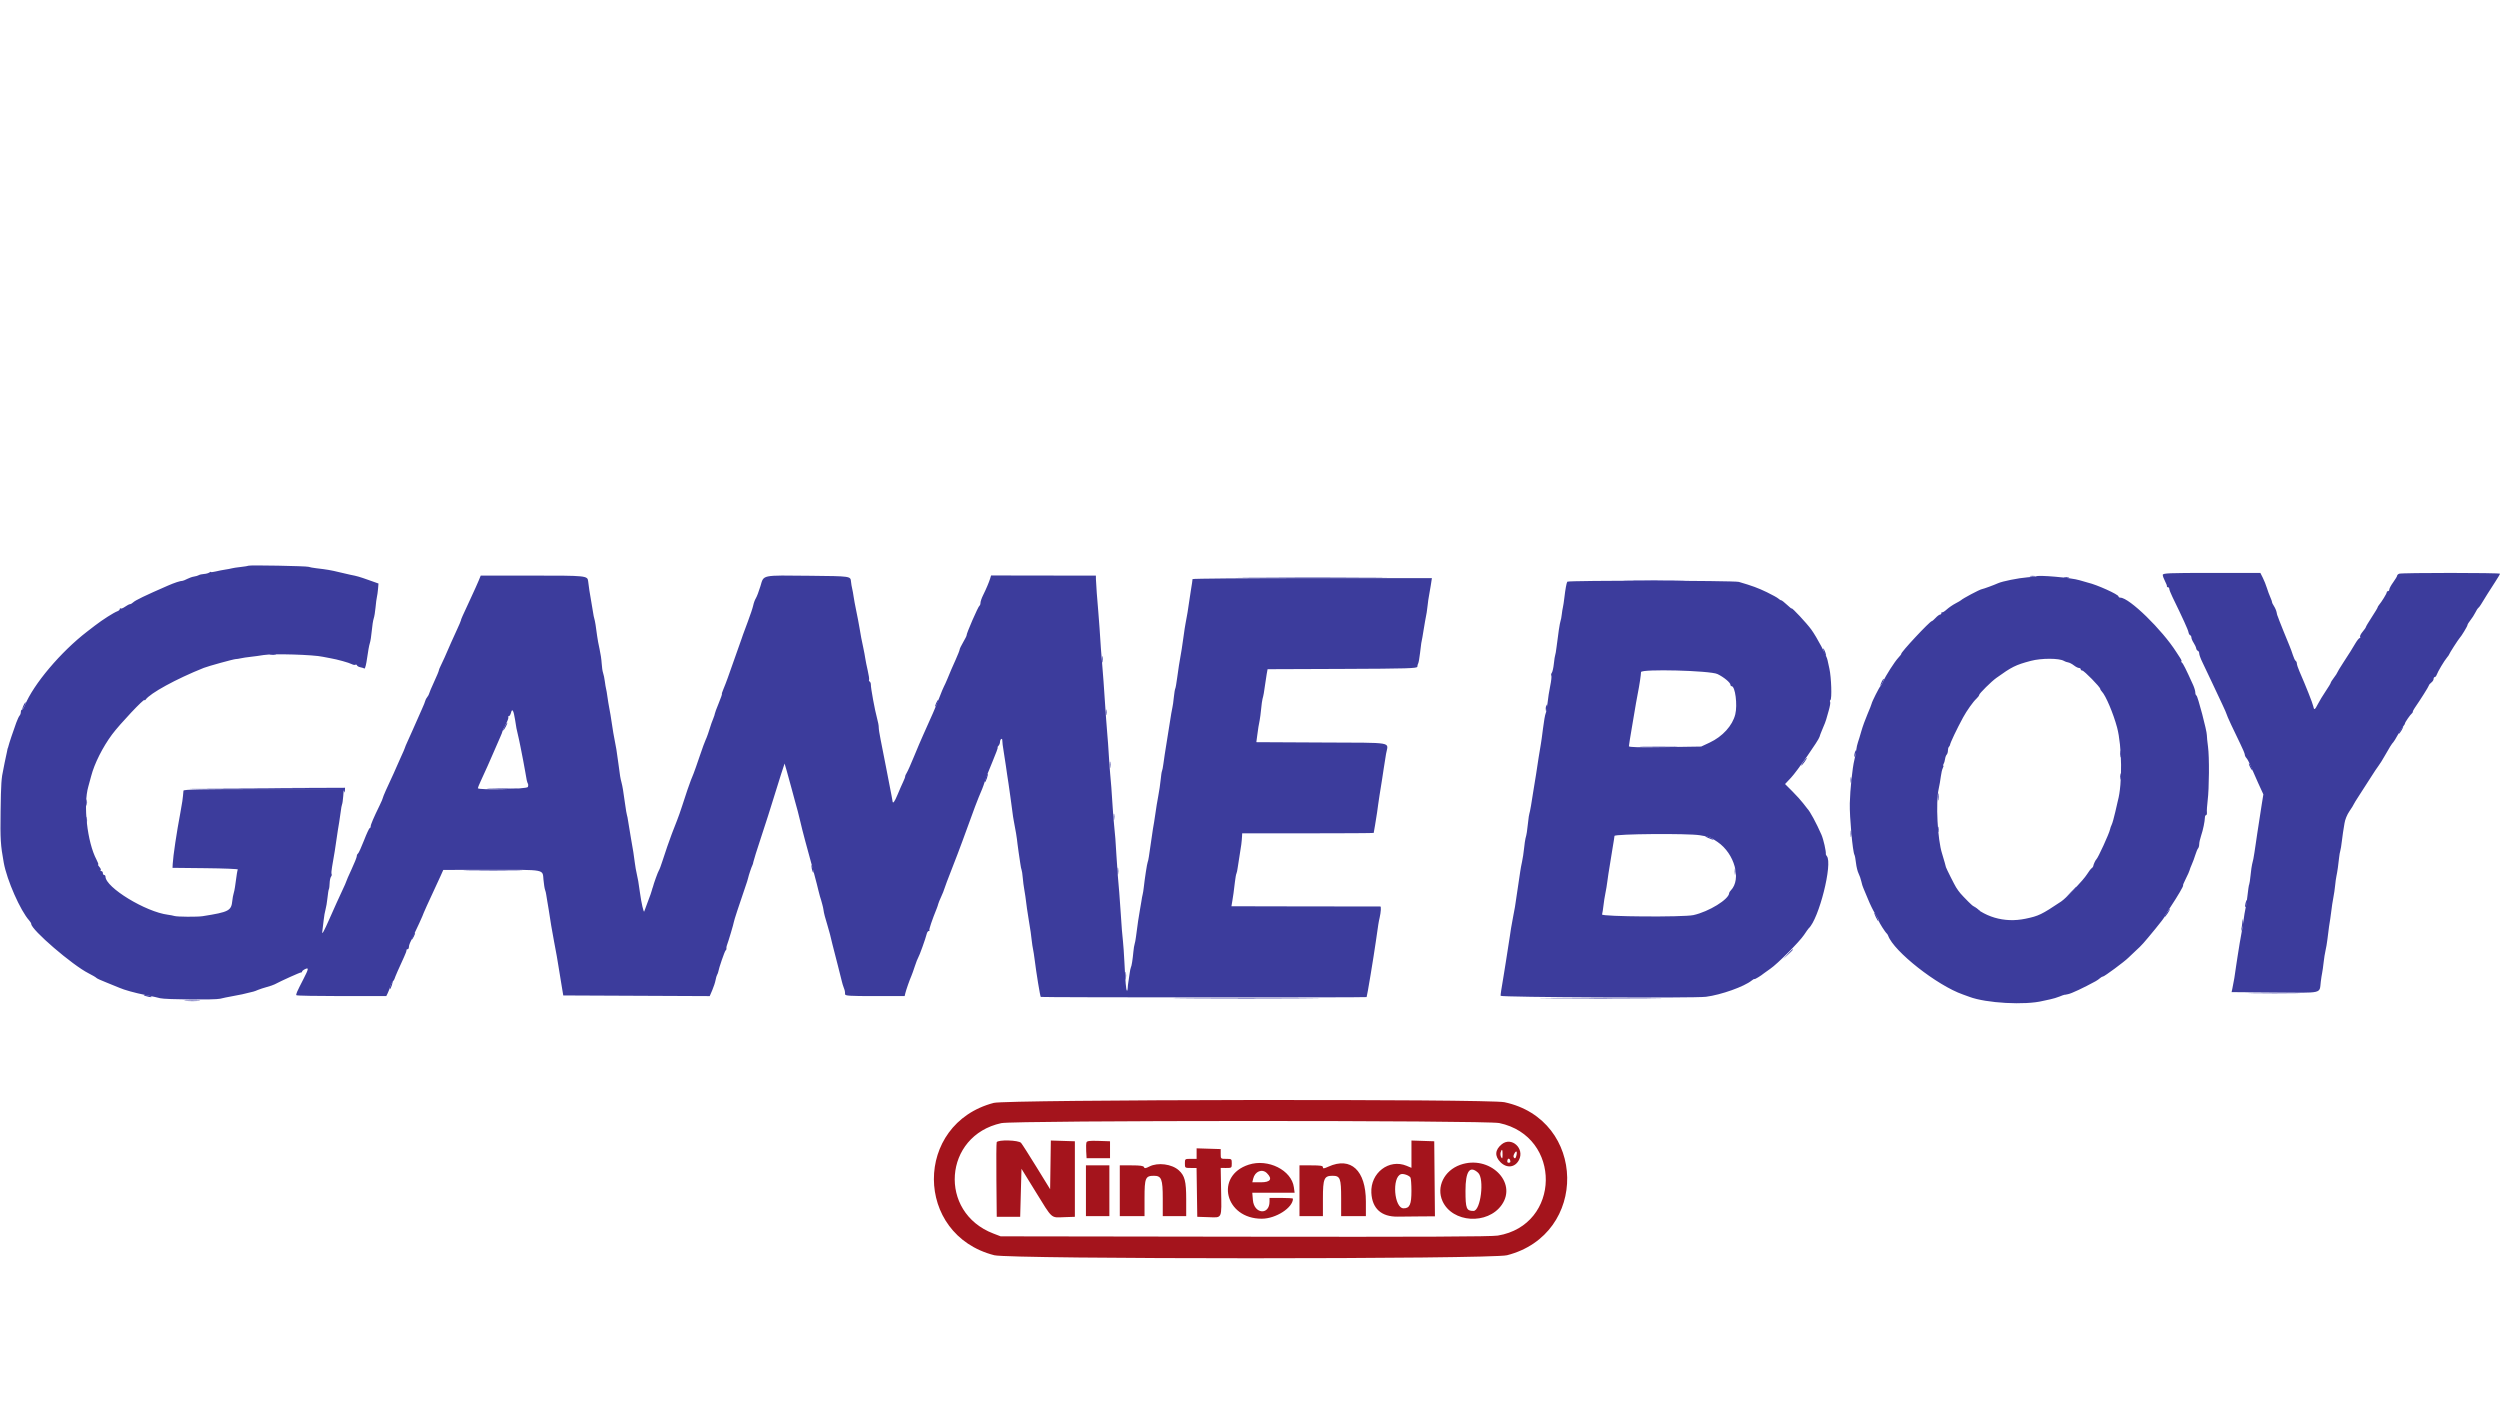 <svg id="svg" version="1.1" xmlns="http://www.w3.org/2000/svg" xmlns:xlink="http://www.w3.org/1999/xlink" width="400" height="225" viewBox="0, 0, 400,225"><g id="svgg"><path id="path0" d="M39.762 90.514 C 39.721 90.554,39.172 90.644,38.542 90.713 C 37.911 90.782,37.255 90.882,37.083 90.935 C 36.911 90.987,36.443 91.077,36.042 91.134 C 35.641 91.191,34.961 91.324,34.531 91.430 C 34.102 91.536,33.750 91.574,33.750 91.515 C 33.750 91.456,33.633 91.496,33.490 91.603 C 33.346 91.711,32.963 91.816,32.638 91.836 C 32.312 91.857,31.937 91.942,31.804 92.025 C 31.671 92.109,31.337 92.208,31.061 92.246 C 30.785 92.284,30.294 92.452,29.970 92.620 C 29.645 92.788,29.308 92.927,29.221 92.930 C 28.828 92.942,27.930 93.235,26.875 93.695 C 23.181 95.305,21.633 96.052,21.287 96.394 C 21.136 96.544,20.916 96.667,20.799 96.667 C 20.681 96.667,20.326 96.851,20.009 97.077 C 19.692 97.303,19.372 97.428,19.299 97.355 C 19.226 97.282,19.167 97.321,19.167 97.441 C 19.167 97.561,19.003 97.719,18.802 97.792 C 18.206 98.007,16.411 99.150,15.181 100.098 C 14.879 100.331,14.327 100.755,13.955 101.042 C 9.734 104.285,5.334 109.496,3.973 112.865 C 3.823 113.237,3.617 113.542,3.516 113.542 C 3.416 113.542,3.333 113.710,3.333 113.917 C 3.333 114.123,3.246 114.381,3.140 114.490 C 3.033 114.598,2.791 115.109,2.603 115.625 C 2.130 116.916,1.436 118.997,1.352 119.375 C 1.313 119.547,1.268 119.688,1.250 119.688 C 1.233 119.688,1.180 119.922,1.132 120.208 C 1.084 120.495,0.983 120.964,0.909 121.250 C 0.834 121.536,0.755 121.911,0.732 122.083 C 0.710 122.255,0.628 122.677,0.550 123.021 C 0.217 124.491,0.159 125.346,0.096 129.792 C 0.032 134.283,0.088 135.199,0.602 138.038 C 1.106 140.824,3.266 145.721,4.680 147.283 C 4.856 147.478,5.000 147.725,5.000 147.833 C 5.000 148.762,11.573 154.418,14.183 155.735 C 14.804 156.048,15.359 156.375,15.417 156.460 C 15.474 156.545,16.177 156.870,16.979 157.180 C 17.781 157.491,18.746 157.884,19.122 158.053 C 19.866 158.386,21.579 158.862,23.229 159.194 C 24.704 159.490,25.036 159.562,25.625 159.716 C 26.459 159.934,34.444 160.001,35.226 159.796 C 35.617 159.694,36.453 159.520,37.083 159.410 C 37.714 159.300,38.464 159.155,38.750 159.088 C 40.830 158.600,40.608 158.662,41.276 158.383 C 41.577 158.258,42.222 158.048,42.710 157.916 C 43.198 157.785,43.748 157.597,43.934 157.499 C 45.062 156.901,48.046 155.558,48.177 155.589 C 48.263 155.609,48.333 155.546,48.333 155.450 C 48.333 155.354,48.564 155.170,48.846 155.042 C 49.427 154.777,49.381 155.034,48.565 156.620 C 47.456 158.777,47.310 159.115,47.435 159.240 C 47.509 159.314,50.772 159.375,54.687 159.375 L 61.805 159.375 62.035 158.906 C 62.162 158.648,62.329 158.203,62.407 157.917 C 62.485 157.630,62.672 157.255,62.822 157.083 C 62.972 156.911,63.106 156.702,63.120 156.619 C 63.147 156.452,63.955 154.599,64.644 153.125 C 64.885 152.609,65.064 152.117,65.041 152.031 C 65.018 151.945,65.094 151.875,65.208 151.875 C 65.323 151.875,65.417 151.733,65.417 151.560 C 65.417 151.386,65.495 151.082,65.591 150.883 C 66.671 148.644,67.753 146.272,67.799 146.042 C 67.811 145.984,68.038 145.469,68.305 144.896 C 69.532 142.264,69.987 141.278,70.440 140.270 L 70.926 139.186 78.640 139.177 C 87.360 139.167,86.799 139.061,86.955 140.750 C 87.019 141.447,87.134 142.182,87.211 142.382 C 87.288 142.582,87.366 142.901,87.386 143.091 C 87.406 143.282,87.485 143.766,87.561 144.167 C 87.638 144.568,87.741 145.177,87.789 145.521 C 87.997 146.984,88.364 149.170,88.646 150.625 C 89.018 152.544,89.181 153.470,89.471 155.313 C 89.525 155.656,89.693 156.688,89.845 157.604 L 90.122 159.271 101.838 159.325 L 113.555 159.378 113.965 158.422 C 114.191 157.895,114.426 157.176,114.488 156.823 C 114.551 156.470,114.665 156.079,114.743 155.955 C 114.821 155.831,114.899 155.628,114.918 155.505 C 115.008 154.916,115.952 152.173,116.102 152.064 C 116.195 151.996,116.252 151.856,116.228 151.752 C 116.204 151.648,116.238 151.422,116.305 151.250 C 116.543 150.637,117.385 147.807,117.421 147.500 C 117.450 147.250,118.194 144.982,119.540 141.042 C 119.598 140.870,119.670 140.618,119.699 140.481 C 119.789 140.054,120.258 138.655,120.382 138.441 C 120.448 138.329,120.516 138.094,120.534 137.920 C 120.553 137.746,121.127 135.917,121.810 133.854 C 122.494 131.792,123.363 129.073,123.742 127.813 C 124.121 126.552,124.679 124.766,124.982 123.844 L 125.534 122.166 125.872 123.323 C 126.058 123.959,126.408 125.229,126.649 126.146 C 126.890 127.063,127.129 127.953,127.181 128.125 C 127.401 128.855,127.904 130.769,128.002 131.250 C 128.096 131.710,128.605 133.724,128.844 134.583 C 129.698 137.645,130.828 141.889,130.952 142.500 C 131.010 142.786,131.120 143.208,131.196 143.438 C 131.272 143.667,131.346 143.901,131.361 143.958 C 131.376 144.016,131.464 144.333,131.557 144.664 C 131.650 144.995,131.743 145.417,131.762 145.602 C 131.809 146.035,132.044 146.945,132.420 148.143 C 132.584 148.668,132.756 149.278,132.802 149.497 C 132.899 149.965,133.306 151.581,134.056 154.479 C 134.353 155.625,134.641 156.771,134.697 157.026 C 134.752 157.281,134.879 157.703,134.978 157.963 C 135.183 158.501,135.208 158.624,135.208 159.063 C 135.208 159.331,135.877 159.375,139.976 159.375 L 144.743 159.375 144.854 158.906 C 144.980 158.379,145.540 156.779,145.821 156.146 C 145.923 155.917,146.174 155.214,146.379 154.583 C 146.585 153.953,146.824 153.337,146.912 153.215 C 147.092 152.964,148.104 150.145,148.272 149.427 C 148.332 149.169,148.480 148.958,148.601 148.958 C 148.721 148.958,148.767 148.906,148.703 148.842 C 148.607 148.746,149.136 147.177,149.894 145.313 C 149.987 145.083,150.087 144.778,150.117 144.635 C 150.147 144.491,150.357 143.976,150.583 143.489 C 150.810 143.002,151.044 142.417,151.104 142.188 C 151.164 141.958,151.693 140.552,152.280 139.063 C 152.866 137.573,153.634 135.557,153.986 134.583 C 155.966 129.109,156.343 128.113,157.140 126.250 C 157.263 125.964,157.477 125.354,157.615 124.896 C 157.754 124.438,158.293 123.055,158.815 121.823 C 159.336 120.591,159.704 119.583,159.631 119.583 C 159.559 119.583,159.612 119.471,159.750 119.333 C 159.887 119.196,160.000 118.920,160.000 118.721 C 160.000 118.521,160.088 118.303,160.196 118.237 C 160.303 118.170,160.382 118.282,160.370 118.485 C 160.358 118.688,160.461 119.510,160.599 120.313 C 160.736 121.115,160.888 122.099,160.936 122.500 C 160.983 122.901,161.078 123.557,161.145 123.958 C 161.213 124.359,161.306 124.969,161.353 125.313 C 161.400 125.656,161.540 126.641,161.664 127.500 C 161.788 128.359,161.933 129.438,161.986 129.896 C 162.038 130.354,162.130 130.964,162.189 131.250 C 162.460 132.568,162.728 134.219,162.797 135.000 C 162.822 135.286,162.904 135.896,162.980 136.354 C 163.055 136.813,163.173 137.607,163.242 138.121 C 163.311 138.634,163.408 139.119,163.457 139.199 C 163.506 139.278,163.590 139.843,163.642 140.453 C 163.695 141.063,163.794 141.844,163.863 142.188 C 163.932 142.531,164.021 143.094,164.063 143.438 C 164.222 144.764,164.397 145.989,164.615 147.292 C 164.892 148.951,164.965 149.454,165.081 150.521 C 165.131 150.979,165.223 151.589,165.286 151.875 C 165.350 152.161,165.459 152.865,165.530 153.438 C 165.810 155.692,166.417 159.403,166.523 159.509 C 166.608 159.594,218.577 159.619,218.658 159.534 C 218.732 159.456,219.764 153.238,220.136 150.625 C 220.560 147.651,220.564 147.626,220.741 146.839 C 220.949 145.923,221.004 145.019,220.851 145.036 C 220.784 145.043,215.397 145.038,208.880 145.025 L 197.030 145.000 197.179 144.115 C 197.336 143.174,197.381 142.844,197.593 141.059 C 197.666 140.439,197.773 139.855,197.830 139.763 C 197.888 139.670,197.979 139.241,198.034 138.808 C 198.089 138.375,198.232 137.458,198.352 136.771 C 198.576 135.488,198.685 134.626,198.726 133.802 L 198.750 133.333 209.271 133.333 C 215.057 133.333,219.792 133.304,219.792 133.267 C 219.792 133.231,219.888 132.679,220.006 132.040 C 220.124 131.402,220.273 130.471,220.337 129.971 C 220.400 129.471,220.475 128.922,220.504 128.750 C 220.532 128.578,220.629 127.922,220.719 127.292 C 220.809 126.661,220.921 125.958,220.969 125.729 C 221.017 125.500,221.099 124.984,221.151 124.583 C 221.203 124.182,221.309 123.479,221.387 123.021 C 221.465 122.563,221.547 122.047,221.569 121.875 C 221.592 121.703,221.681 121.141,221.767 120.625 C 222.101 118.634,223.379 118.861,211.497 118.800 L 201.015 118.746 201.145 117.758 C 201.313 116.483,201.391 115.998,201.541 115.277 C 201.608 114.953,201.716 114.125,201.781 113.438 C 201.846 112.750,201.944 112.031,202.000 111.840 C 202.151 111.318,202.277 110.626,202.409 109.583 C 202.474 109.068,202.592 108.292,202.670 107.859 L 202.813 107.072 214.792 107.026 C 225.277 106.985,226.772 106.940,226.776 106.667 C 226.779 106.495,226.840 106.260,226.911 106.146 C 226.983 106.031,227.116 105.281,227.207 104.479 C 227.299 103.677,227.386 102.974,227.401 102.917 C 227.468 102.659,227.710 101.287,227.805 100.625 C 227.862 100.224,227.957 99.661,228.016 99.375 C 228.232 98.326,228.350 97.586,228.431 96.771 C 228.476 96.313,228.563 95.703,228.624 95.417 C 228.684 95.130,228.817 94.357,228.919 93.698 L 229.104 92.500 209.968 92.500 C 199.444 92.500,190.821 92.570,190.807 92.656 C 190.792 92.742,190.759 93.006,190.733 93.244 C 190.707 93.481,190.625 93.996,190.552 94.389 C 190.478 94.783,190.365 95.526,190.300 96.042 C 190.174 97.045,189.860 98.939,189.680 99.792 C 189.619 100.078,189.483 100.969,189.377 101.771 C 189.272 102.573,189.136 103.510,189.075 103.854 C 188.693 106.022,188.513 107.154,188.340 108.494 C 188.232 109.327,188.098 110.084,188.041 110.175 C 187.984 110.267,187.882 110.898,187.812 111.577 C 187.743 112.257,187.647 112.953,187.598 113.125 C 187.550 113.297,187.460 113.766,187.400 114.167 C 187.251 115.158,186.446 120.211,186.355 120.729 C 186.314 120.958,186.222 121.609,186.149 122.176 C 186.076 122.742,185.973 123.275,185.920 123.361 C 185.867 123.447,185.773 124.062,185.711 124.727 C 185.649 125.393,185.472 126.594,185.317 127.396 C 185.162 128.198,184.970 129.370,184.889 130.000 C 184.809 130.630,184.702 131.333,184.653 131.563 C 184.604 131.792,184.523 132.260,184.474 132.604 C 184.361 133.393,183.962 136.121,183.818 137.083 C 183.758 137.484,183.672 137.872,183.628 137.945 C 183.541 138.086,183.151 140.608,183.005 141.972 C 182.956 142.426,182.874 142.942,182.823 143.118 C 182.771 143.294,182.676 143.816,182.611 144.279 C 182.546 144.742,182.442 145.351,182.380 145.633 C 182.266 146.153,181.940 148.376,181.755 149.896 C 181.699 150.354,181.603 150.870,181.540 151.042 C 181.478 151.214,181.387 151.776,181.340 152.292 C 181.221 153.572,181.056 154.600,180.939 154.790 C 180.885 154.877,180.790 155.358,180.727 155.859 C 180.664 156.361,180.576 156.958,180.531 157.188 C 180.485 157.417,180.441 157.831,180.433 158.108 C 180.424 158.385,180.365 158.560,180.303 158.497 C 180.167 158.361,180.066 157.202,179.906 153.958 C 179.841 152.641,179.738 151.141,179.676 150.625 C 179.562 149.663,179.472 148.508,179.269 145.417 C 179.147 143.552,179.038 142.168,178.851 140.104 C 178.789 139.417,178.692 138.010,178.636 136.979 C 178.515 134.746,178.411 133.388,178.254 131.979 C 178.191 131.406,178.086 130.094,178.021 129.063 C 177.862 126.508,177.756 125.088,177.631 123.854 C 177.573 123.281,177.471 121.875,177.405 120.729 C 177.339 119.583,177.242 118.224,177.188 117.708 C 177.135 117.193,177.040 115.974,176.976 115.000 C 176.913 114.026,176.809 112.526,176.745 111.667 C 176.681 110.807,176.602 109.635,176.569 109.063 C 176.536 108.490,176.440 107.271,176.355 106.354 C 176.270 105.438,176.175 104.266,176.144 103.750 C 176.031 101.868,175.816 98.831,175.731 97.917 C 175.569 96.163,175.355 93.231,175.348 92.665 L 175.341 92.101 166.957 92.088 L 158.572 92.075 158.430 92.548 C 158.247 93.153,157.778 94.259,157.272 95.280 C 157.054 95.721,156.875 96.252,156.875 96.461 C 156.875 96.669,156.805 96.872,156.719 96.910 C 156.515 97.000,154.585 101.444,154.653 101.667 C 154.670 101.724,154.427 102.209,154.113 102.745 C 153.799 103.281,153.542 103.814,153.542 103.929 C 153.542 104.044,153.254 104.777,152.903 105.558 C 152.255 107.002,152.182 107.172,151.574 108.646 C 151.385 109.104,151.138 109.646,151.026 109.850 C 150.914 110.054,150.602 110.804,150.334 111.517 C 149.857 112.782,148.860 115.093,147.707 117.604 C 147.392 118.292,146.732 119.839,146.242 121.042 C 145.751 122.245,145.229 123.417,145.081 123.646 C 144.933 123.875,144.819 124.139,144.827 124.232 C 144.836 124.326,144.697 124.701,144.519 125.066 C 144.341 125.431,143.935 126.358,143.617 127.127 C 143.119 128.332,142.839 128.687,142.803 128.160 C 142.798 128.083,142.727 127.693,142.646 127.292 C 142.479 126.467,142.491 126.528,141.758 122.708 C 141.461 121.161,141.074 119.193,140.898 118.333 C 140.722 117.474,140.586 116.583,140.597 116.354 C 140.607 116.125,140.484 115.469,140.322 114.896 C 139.987 113.701,139.320 110.073,139.337 109.535 C 139.343 109.337,139.259 109.120,139.150 109.052 C 139.041 108.985,138.995 108.859,139.049 108.772 C 139.103 108.685,139.008 108.019,138.838 107.293 C 138.669 106.566,138.490 105.683,138.442 105.329 C 138.393 104.976,138.252 104.219,138.128 103.646 C 137.835 102.290,137.742 101.800,137.514 100.417 C 137.410 99.786,137.178 98.575,136.999 97.724 C 136.820 96.873,136.629 95.842,136.574 95.432 C 136.519 95.023,136.416 94.453,136.345 94.167 C 136.273 93.880,136.191 93.387,136.162 93.072 C 136.079 92.180,136.156 92.191,129.618 92.124 C 121.704 92.043,122.233 91.932,121.670 93.787 C 121.422 94.602,121.095 95.467,120.943 95.708 C 120.790 95.949,120.598 96.468,120.516 96.862 C 120.434 97.257,120.044 98.428,119.650 99.467 C 119.255 100.505,118.906 101.448,118.873 101.563 C 118.840 101.677,118.761 101.911,118.696 102.083 C 118.595 102.354,118.128 103.674,116.449 108.438 C 116.246 109.010,115.930 109.831,115.746 110.260 C 115.562 110.690,115.454 111.042,115.506 111.042 C 115.559 111.042,115.325 111.711,114.988 112.529 C 114.651 113.346,114.375 114.090,114.375 114.182 C 114.375 114.273,114.267 114.612,114.135 114.934 C 114.002 115.257,113.865 115.615,113.830 115.729 C 113.440 117.000,113.058 118.088,112.899 118.386 C 112.792 118.587,112.365 119.759,111.949 120.990 C 111.534 122.222,111.098 123.464,110.979 123.750 C 110.861 124.036,110.748 124.318,110.729 124.375 C 110.709 124.432,110.632 124.620,110.557 124.792 C 110.384 125.190,109.697 127.210,109.140 128.958 C 108.903 129.703,108.539 130.734,108.333 131.250 C 107.986 132.114,107.692 132.870,107.604 133.125 C 107.584 133.182,107.513 133.370,107.446 133.542 C 107.141 134.321,106.398 136.475,106.009 137.708 C 105.774 138.453,105.510 139.156,105.422 139.271 C 105.289 139.446,104.573 141.426,104.462 141.927 C 104.443 142.013,104.408 142.107,104.385 142.135 C 104.362 142.164,104.315 142.331,104.280 142.505 C 104.246 142.680,103.981 143.430,103.692 144.172 C 103.403 144.914,103.128 145.658,103.079 145.825 C 102.995 146.118,102.617 144.475,102.398 142.865 C 102.180 141.260,102.051 140.501,101.877 139.792 C 101.778 139.391,101.639 138.594,101.568 138.021 C 101.409 136.740,101.321 136.182,100.943 134.063 C 100.780 133.146,100.587 131.976,100.514 131.463 C 100.442 130.950,100.350 130.478,100.312 130.415 C 100.273 130.352,100.138 129.553,100.013 128.640 C 99.721 126.520,99.611 125.853,99.444 125.208 C 99.242 124.427,99.211 124.235,98.947 122.195 C 98.813 121.159,98.666 120.125,98.620 119.896 C 98.267 118.124,97.938 116.222,97.810 115.214 C 97.760 114.816,97.626 114.019,97.512 113.443 C 97.399 112.867,97.251 111.974,97.184 111.458 C 97.117 110.943,97.022 110.380,96.972 110.208 C 96.923 110.036,96.833 109.502,96.773 109.021 C 96.713 108.540,96.587 107.931,96.493 107.667 C 96.399 107.403,96.298 106.719,96.269 106.146 C 96.240 105.573,96.088 104.542,95.931 103.854 C 95.775 103.167,95.601 102.229,95.544 101.771 C 95.375 100.393,95.194 99.288,95.088 98.976 C 95.032 98.814,94.939 98.346,94.881 97.935 C 94.822 97.524,94.688 96.719,94.582 96.146 C 94.384 95.078,94.184 93.761,94.106 93.021 C 94.010 92.107,93.858 92.091,85.175 92.096 L 76.913 92.101 76.600 92.874 C 76.427 93.298,75.849 94.583,75.315 95.729 C 73.939 98.683,73.750 99.109,73.750 99.255 C 73.750 99.326,73.456 100.015,73.097 100.786 C 72.739 101.557,72.324 102.469,72.176 102.813 C 71.312 104.820,70.781 106.006,70.512 106.527 C 70.345 106.852,70.208 107.196,70.208 107.293 C 70.208 107.390,69.869 108.203,69.454 109.099 C 69.039 109.996,68.684 110.837,68.664 110.969 C 68.644 111.100,68.507 111.353,68.359 111.531 C 68.212 111.709,68.069 111.976,68.043 112.125 C 68.016 112.274,67.780 112.865,67.517 113.438 C 67.044 114.469,66.784 115.057,65.997 116.875 C 65.774 117.391,65.412 118.198,65.192 118.669 C 64.972 119.140,64.792 119.572,64.792 119.629 C 64.792 119.687,64.492 120.380,64.127 121.169 C 63.761 121.958,63.454 122.651,63.444 122.708 C 63.435 122.766,63.228 123.234,62.984 123.750 C 61.995 125.841,61.250 127.527,61.253 127.666 C 61.255 127.746,61.027 128.281,60.746 128.854 C 59.795 130.797,59.306 131.941,59.306 132.221 C 59.306 132.374,59.237 132.500,59.153 132.500 C 59.070 132.500,58.657 133.389,58.236 134.476 C 57.815 135.563,57.383 136.506,57.277 136.572 C 57.170 136.637,57.083 136.828,57.083 136.996 C 57.083 137.164,56.708 138.105,56.250 139.088 C 55.792 140.071,55.417 140.929,55.417 140.995 C 55.417 141.061,55.101 141.778,54.716 142.589 C 54.330 143.399,53.437 145.375,52.731 146.979 C 51.823 149.043,51.482 149.652,51.567 149.063 C 51.633 148.604,51.734 147.760,51.792 147.188 C 51.851 146.615,51.982 145.865,52.085 145.521 C 52.187 145.177,52.328 144.340,52.396 143.661 C 52.465 142.981,52.566 142.353,52.621 142.265 C 52.676 142.176,52.731 141.748,52.743 141.312 C 52.756 140.877,52.855 140.408,52.964 140.270 C 53.072 140.131,53.114 139.942,53.057 139.849 C 52.999 139.757,53.030 139.260,53.124 138.747 C 53.420 137.142,53.693 135.411,54.061 132.813 C 54.126 132.354,54.220 131.786,54.271 131.550 C 54.321 131.315,54.423 130.611,54.498 129.988 C 54.572 129.364,54.677 128.778,54.732 128.686 C 54.786 128.594,54.870 128.008,54.918 127.384 L 55.006 126.250 42.190 126.250 C 32.088 126.250,29.371 126.305,29.354 126.510 C 29.250 127.789,29.149 128.511,28.861 130.022 C 28.273 133.111,27.693 136.991,27.634 138.229 L 27.604 138.854 32.875 138.910 C 35.773 138.940,38.104 139.034,38.053 139.118 C 37.972 139.254,37.876 139.843,37.594 141.949 C 37.550 142.276,37.452 142.739,37.376 142.978 C 37.301 143.216,37.209 143.719,37.173 144.094 C 37.014 145.726,36.646 145.920,32.435 146.587 C 31.575 146.723,28.353 146.701,27.896 146.556 C 27.702 146.494,27.242 146.406,26.874 146.359 C 23.309 145.908,16.888 141.991,16.877 140.260 C 16.876 140.117,16.781 140.000,16.667 140.000 C 16.552 140.000,16.458 139.859,16.458 139.688 C 16.458 139.516,16.349 139.375,16.215 139.375 C 16.082 139.375,16.035 139.312,16.112 139.236 C 16.188 139.159,16.096 138.925,15.906 138.715 C 15.716 138.505,15.628 138.333,15.710 138.333 C 15.793 138.333,15.673 137.982,15.444 137.552 C 13.952 134.746,13.285 128.775,14.135 125.833 C 14.250 125.432,14.455 124.682,14.588 124.167 C 15.103 122.180,16.437 119.525,17.932 117.513 C 19.157 115.864,23.122 111.660,23.128 112.004 C 23.130 112.105,23.200 112.086,23.284 111.961 C 23.981 110.931,28.197 108.624,32.604 106.862 C 33.302 106.583,37.375 105.461,37.708 105.455 C 37.880 105.452,38.255 105.394,38.542 105.326 C 38.828 105.258,39.531 105.152,40.104 105.091 C 40.677 105.031,41.615 104.902,42.188 104.805 C 43.682 104.553,50.180 104.746,51.667 105.087 C 51.953 105.153,52.516 105.261,52.917 105.327 C 53.918 105.493,55.858 106.034,56.311 106.274 C 56.516 106.383,56.766 106.422,56.866 106.360 C 56.966 106.298,57.080 106.343,57.118 106.459 C 57.157 106.576,57.400 106.711,57.658 106.761 C 57.916 106.811,58.210 106.903,58.313 106.966 C 58.415 107.030,58.608 106.262,58.742 105.259 C 58.876 104.257,59.069 103.203,59.170 102.917 C 59.272 102.630,59.413 101.740,59.483 100.938 C 59.554 100.135,59.694 99.245,59.794 98.958 C 59.894 98.672,60.026 97.875,60.087 97.188 C 60.149 96.500,60.247 95.750,60.305 95.521 C 60.363 95.292,60.444 94.713,60.485 94.234 L 60.559 93.364 58.998 92.810 C 57.488 92.274,57.155 92.178,56.042 91.960 C 55.755 91.904,54.958 91.719,54.271 91.550 C 52.991 91.235,52.269 91.111,50.625 90.922 C 50.109 90.863,49.547 90.760,49.375 90.692 C 49.041 90.561,39.888 90.391,39.762 90.514 M346.042 91.990 C 346.042 92.167,346.202 92.612,346.397 92.979 C 346.592 93.346,346.733 93.716,346.710 93.802 C 346.686 93.888,346.760 93.958,346.875 93.958 C 346.990 93.958,347.083 94.074,347.083 94.215 C 347.083 94.357,347.313 94.943,347.593 95.518 C 349.231 98.874,350.098 100.779,350.155 101.146 C 350.191 101.375,350.311 101.594,350.423 101.632 C 350.534 101.670,350.625 101.837,350.625 102.004 C 350.625 102.170,350.786 102.551,350.982 102.851 C 351.178 103.151,351.361 103.544,351.387 103.725 C 351.414 103.907,351.534 104.088,351.655 104.128 C 351.776 104.168,351.875 104.363,351.875 104.560 C 351.875 104.757,352.102 105.382,352.379 105.949 C 352.657 106.515,353.322 107.917,353.858 109.063 C 354.394 110.208,355.152 111.818,355.541 112.640 C 355.931 113.462,356.250 114.189,356.250 114.257 C 356.250 114.403,357.461 117.021,358.458 119.032 C 358.848 119.817,359.167 120.584,359.167 120.736 C 359.167 120.888,359.286 121.136,359.431 121.287 C 359.576 121.439,359.868 121.984,360.079 122.500 C 360.290 123.016,360.840 124.262,361.300 125.269 L 362.138 127.100 361.878 128.706 C 361.736 129.590,361.595 130.500,361.566 130.729 C 361.537 130.958,361.436 131.615,361.342 132.188 C 361.247 132.760,361.160 133.323,361.148 133.438 C 361.136 133.552,361.054 134.115,360.966 134.688 C 360.878 135.260,360.767 136.010,360.719 136.354 C 360.617 137.089,360.474 137.812,360.334 138.298 C 360.279 138.489,360.172 139.255,360.096 140.000 C 360.020 140.745,359.922 141.413,359.878 141.484 C 359.808 141.601,359.729 142.144,359.474 144.271 C 359.433 144.615,359.340 145.130,359.269 145.417 C 359.197 145.703,359.057 146.547,358.958 147.292 C 358.859 148.036,358.725 148.880,358.659 149.167 C 358.593 149.453,358.452 150.250,358.345 150.938 C 358.238 151.625,358.088 152.563,358.013 153.021 C 357.937 153.479,357.844 154.089,357.806 154.375 C 357.589 156.007,357.408 157.101,357.176 158.172 L 357.053 158.739 363.968 158.797 C 371.813 158.862,371.087 159.033,371.328 157.063 C 371.389 156.558,371.487 155.924,371.546 155.653 C 371.604 155.382,371.709 154.632,371.780 153.986 C 371.850 153.341,371.987 152.484,372.084 152.083 C 372.181 151.682,372.317 150.885,372.385 150.313 C 372.564 148.800,372.750 147.457,372.846 146.979 C 372.892 146.750,372.974 146.141,373.029 145.625 C 373.083 145.109,373.220 144.219,373.332 143.646 C 373.445 143.073,373.575 142.182,373.622 141.667 C 373.669 141.151,373.760 140.495,373.824 140.208 C 373.959 139.611,374.176 138.110,374.263 137.173 C 374.296 136.821,374.378 136.352,374.446 136.131 C 374.514 135.910,374.621 135.253,374.685 134.671 C 374.749 134.089,374.839 133.418,374.885 133.180 C 374.931 132.941,375.036 132.292,375.118 131.738 C 375.205 131.144,375.532 130.344,375.912 129.792 C 376.267 129.276,376.559 128.807,376.562 128.750 C 376.564 128.693,377.026 127.943,377.589 127.083 C 378.151 126.224,378.965 124.958,379.398 124.271 C 379.830 123.583,380.362 122.786,380.581 122.500 C 380.799 122.214,381.226 121.531,381.530 120.983 C 382.192 119.789,382.755 118.893,382.932 118.750 C 383.004 118.693,383.320 118.177,383.635 117.604 C 383.950 117.031,384.339 116.414,384.500 116.234 C 384.660 116.053,384.792 115.838,384.792 115.756 C 384.792 115.579,385.656 114.324,385.903 114.143 C 385.999 114.073,386.066 113.954,386.053 113.878 C 386.040 113.803,386.174 113.532,386.351 113.277 C 387.280 111.934,388.580 109.870,388.611 109.688 C 388.630 109.573,388.810 109.357,389.010 109.207 C 389.211 109.057,389.375 108.799,389.375 108.634 C 389.375 108.469,389.458 108.333,389.559 108.333 C 389.660 108.333,389.800 108.169,389.870 107.969 C 390.048 107.455,391.099 105.693,391.521 105.200 C 391.716 104.973,391.875 104.740,391.875 104.682 C 391.875 104.573,393.355 102.266,393.543 102.083 C 393.805 101.827,394.792 100.198,394.792 100.020 C 394.792 99.912,395.005 99.559,395.266 99.235 C 395.526 98.911,395.878 98.365,396.047 98.021 C 396.215 97.677,396.432 97.338,396.529 97.268 C 396.625 97.197,396.813 96.956,396.946 96.732 C 397.423 95.928,398.452 94.293,399.219 93.121 C 399.648 92.464,400.000 91.868,400.000 91.797 C 400.000 91.629,384.308 91.626,383.871 91.793 C 383.690 91.863,383.542 92.004,383.542 92.107 C 383.542 92.211,383.260 92.684,382.917 93.158 C 382.573 93.633,382.292 94.147,382.292 94.302 C 382.292 94.457,382.198 94.583,382.083 94.583 C 381.969 94.583,381.875 94.673,381.875 94.782 C 381.875 94.974,381.065 96.294,380.628 96.814 C 380.512 96.953,380.417 97.122,380.417 97.190 C 380.417 97.258,379.995 97.960,379.479 98.750 C 378.964 99.540,378.542 100.248,378.542 100.323 C 378.542 100.399,378.307 100.740,378.019 101.081 C 377.732 101.423,377.550 101.788,377.615 101.893 C 377.680 101.998,377.651 102.083,377.551 102.083 C 377.450 102.083,377.140 102.467,376.861 102.936 C 376.177 104.088,376.075 104.251,374.942 105.992 C 374.401 106.824,373.958 107.556,373.958 107.620 C 373.958 107.684,373.724 108.043,373.438 108.419 C 373.151 108.795,372.917 109.168,372.917 109.250 C 372.917 109.331,372.555 109.932,372.113 110.584 C 371.670 111.237,371.101 112.178,370.848 112.676 C 370.371 113.615,370.249 113.668,370.118 112.989 C 370.028 112.522,368.928 109.745,367.928 107.459 C 367.693 106.921,367.500 106.341,367.500 106.170 C 367.500 105.998,367.413 105.804,367.307 105.739 C 367.201 105.673,367.005 105.269,366.872 104.841 C 366.739 104.413,366.492 103.734,366.322 103.333 C 365.983 102.533,365.840 102.182,365.341 100.938 C 364.754 99.472,364.515 98.858,364.471 98.698 C 364.447 98.612,364.408 98.518,364.386 98.490 C 364.363 98.461,364.304 98.223,364.256 97.962 C 364.207 97.700,364.019 97.260,363.838 96.983 C 363.656 96.707,363.519 96.427,363.533 96.361 C 363.546 96.296,363.421 95.939,363.255 95.569 C 363.089 95.199,362.838 94.521,362.698 94.063 C 362.558 93.604,362.267 92.878,362.051 92.448 L 361.658 91.667 353.850 91.667 C 346.937 91.667,346.042 91.704,346.042 91.990 M325.762 92.224 C 325.739 92.247,325.113 92.314,324.371 92.374 C 322.935 92.489,320.380 93.003,319.688 93.315 C 319.011 93.620,317.421 94.203,317.083 94.270 C 316.686 94.348,314.023 95.765,313.750 96.044 C 313.693 96.102,313.290 96.336,312.855 96.564 C 312.419 96.793,311.792 97.227,311.460 97.529 C 311.129 97.832,310.805 98.027,310.741 97.963 C 310.677 97.900,310.625 97.957,310.625 98.090 C 310.625 98.224,310.527 98.333,310.407 98.333 C 310.287 98.333,309.971 98.568,309.706 98.854 C 309.440 99.141,309.167 99.375,309.098 99.375 C 308.788 99.375,304.049 104.454,304.199 104.626 C 304.228 104.660,304.022 104.931,303.741 105.229 C 303.155 105.848,301.693 108.134,301.293 109.054 C 301.145 109.395,300.956 109.724,300.874 109.785 C 300.697 109.916,299.506 112.278,299.458 112.594 C 299.439 112.714,299.141 113.469,298.796 114.271 C 298.450 115.073,298.010 116.292,297.817 116.979 C 297.624 117.667,297.381 118.464,297.276 118.750 C 297.171 119.036,297.043 119.618,296.991 120.041 C 296.939 120.465,296.806 121.168,296.696 121.604 C 296.387 122.822,296.016 126.344,295.968 128.530 C 295.919 130.732,296.427 136.319,296.720 136.793 C 296.783 136.895,296.890 137.475,296.958 138.080 C 297.025 138.686,297.210 139.436,297.369 139.747 C 297.528 140.058,297.728 140.638,297.814 141.035 C 297.900 141.432,298.042 141.901,298.131 142.076 C 298.219 142.252,298.554 143.052,298.875 143.854 C 299.196 144.656,299.721 145.729,300.042 146.239 C 300.363 146.748,300.625 147.259,300.625 147.373 C 300.625 147.571,301.630 149.155,301.895 149.375 C 301.964 149.432,302.058 149.583,302.104 149.711 C 303.010 152.228,309.925 157.667,314.063 159.117 C 314.406 159.237,314.875 159.407,315.104 159.494 C 317.781 160.511,324.032 160.857,326.875 160.145 C 327.047 160.102,327.563 159.990,328.021 159.897 C 328.479 159.803,329.158 159.599,329.530 159.444 C 329.902 159.289,330.254 159.163,330.312 159.164 C 330.369 159.166,330.440 159.159,330.469 159.151 C 330.497 159.142,330.693 159.102,330.903 159.062 C 331.438 158.961,333.372 158.052,335.304 156.995 C 335.529 156.871,335.841 156.654,335.996 156.510 C 336.152 156.367,336.364 156.250,336.467 156.250 C 336.689 156.250,339.916 153.863,340.532 153.243 C 340.767 153.006,341.330 152.474,341.782 152.059 C 342.710 151.209,342.913 150.982,344.856 148.616 C 345.623 147.683,346.250 146.865,346.250 146.797 C 346.250 146.730,346.702 145.993,347.254 145.160 C 348.449 143.357,349.434 141.667,349.288 141.667 C 349.231 141.667,349.434 141.174,349.739 140.573 C 350.044 139.971,350.312 139.374,350.333 139.245 C 350.354 139.116,350.515 138.695,350.689 138.308 C 350.863 137.921,351.119 137.229,351.257 136.771 C 351.396 136.313,351.591 135.848,351.692 135.740 C 351.793 135.631,351.875 135.329,351.875 135.070 C 351.875 134.810,352.013 134.191,352.182 133.693 C 352.490 132.785,352.764 131.464,352.786 130.781 C 352.792 130.581,352.878 130.417,352.976 130.417 C 353.074 130.417,353.132 130.206,353.103 129.948 C 353.075 129.690,353.128 128.870,353.221 128.125 C 353.472 126.117,353.507 121.138,353.282 119.475 C 353.175 118.675,353.090 117.838,353.096 117.615 C 353.111 116.976,351.636 111.362,351.433 111.285 C 351.332 111.247,351.250 111.026,351.250 110.795 C 351.250 110.564,351.095 110.033,350.906 109.615 C 349.721 106.993,349.286 106.128,349.083 105.993 C 348.957 105.909,348.931 105.838,349.025 105.837 C 349.118 105.835,349.025 105.575,348.816 105.260 C 348.608 104.944,348.344 104.538,348.229 104.357 C 345.943 100.752,340.677 95.625,339.260 95.625 C 339.094 95.625,338.958 95.536,338.958 95.427 C 338.958 95.114,335.475 93.543,334.080 93.226 C 333.861 93.176,333.252 93.001,332.726 92.837 C 331.426 92.429,326.031 91.955,325.762 92.224 M250.766 93.073 C 250.637 93.292,250.455 94.285,250.302 95.605 C 250.231 96.224,250.124 96.927,250.066 97.167 C 250.007 97.407,249.924 97.929,249.881 98.326 C 249.838 98.722,249.751 99.181,249.688 99.345 C 249.572 99.647,249.285 101.525,249.042 103.572 C 248.969 104.185,248.873 104.750,248.828 104.826 C 248.783 104.903,248.689 105.512,248.619 106.181 C 248.549 106.849,248.401 107.509,248.290 107.647 C 248.180 107.785,248.145 107.988,248.212 108.098 C 248.280 108.207,248.202 108.938,248.038 109.721 C 247.875 110.505,247.680 111.750,247.606 112.489 C 247.531 113.228,247.396 113.978,247.304 114.156 C 247.212 114.334,247.022 115.414,246.881 116.557 C 246.740 117.700,246.585 118.825,246.536 119.057 C 246.452 119.455,245.919 122.823,245.761 123.958 C 245.721 124.245,245.629 124.807,245.556 125.208 C 245.484 125.609,245.384 126.219,245.336 126.563 C 245.128 128.027,244.767 130.080,244.696 130.194 C 244.654 130.262,244.561 130.895,244.489 131.601 C 244.352 132.938,244.254 133.544,244.082 134.131 C 244.026 134.323,243.923 135.042,243.853 135.729 C 243.784 136.417,243.638 137.379,243.528 137.869 C 243.419 138.358,243.289 139.061,243.239 139.431 C 243.156 140.042,242.633 143.559,242.395 145.104 C 242.342 145.448,242.202 146.198,242.083 146.771 C 241.965 147.344,241.821 148.141,241.763 148.542 C 241.706 148.943,241.621 149.505,241.576 149.792 C 241.348 151.215,241.054 153.109,240.944 153.854 C 240.877 154.313,240.719 155.297,240.593 156.042 C 240.181 158.471,240.093 159.059,240.099 159.328 C 240.104 159.573,271.111 159.723,272.952 159.487 C 275.376 159.176,279.075 157.859,280.282 156.877 C 280.495 156.704,280.682 156.603,280.699 156.654 C 280.730 156.746,281.778 156.114,282.227 155.732 C 282.364 155.616,282.824 155.286,283.250 155.000 C 284.359 154.255,287.910 150.691,288.646 149.583 C 288.989 149.068,289.321 148.599,289.384 148.542 C 291.025 147.053,293.265 138.152,292.294 136.983 C 292.198 136.866,292.125 136.724,292.133 136.667 C 292.192 136.217,291.759 134.304,291.426 133.542 C 290.621 131.700,289.576 129.771,289.167 129.375 C 289.108 129.318,288.816 128.942,288.517 128.540 C 288.218 128.139,287.441 127.278,286.791 126.628 L 285.609 125.446 286.555 124.442 C 287.514 123.422,291.026 118.389,291.131 117.881 C 291.163 117.729,291.329 117.276,291.501 116.875 C 291.944 115.842,292.139 115.344,292.195 115.104 C 292.222 114.990,292.402 114.358,292.595 113.701 C 292.787 113.043,292.890 112.417,292.823 112.309 C 292.756 112.201,292.776 112.066,292.867 112.010 C 293.126 111.850,293.012 108.361,292.702 106.979 C 292.548 106.292,292.415 105.682,292.407 105.625 C 292.322 105.020,290.701 101.964,289.812 100.734 C 289.084 99.727,286.667 97.134,286.667 97.360 C 286.667 97.421,286.325 97.150,285.908 96.757 C 285.491 96.363,285.076 96.042,284.986 96.042 C 284.895 96.042,284.698 95.923,284.546 95.779 C 284.395 95.634,283.568 95.175,282.708 94.758 C 281.313 94.081,280.312 93.713,278.214 93.103 C 277.444 92.879,250.897 92.850,250.766 93.073 M330.245 105.753 C 330.397 105.848,330.695 105.953,330.907 105.986 C 331.120 106.019,331.531 106.232,331.821 106.460 C 332.111 106.688,332.476 106.875,332.632 106.875 C 332.789 106.875,332.917 106.969,332.917 107.083 C 332.917 107.198,333.033 107.292,333.175 107.292 C 333.449 107.292,336.042 109.943,336.042 110.223 C 336.042 110.313,336.162 110.511,336.309 110.662 C 336.923 111.294,338.132 114.152,338.731 116.386 C 339.530 119.362,339.595 125.473,338.857 128.125 C 338.842 128.182,338.658 128.979,338.450 129.896 C 338.241 130.813,337.983 131.733,337.875 131.941 C 337.767 132.149,337.645 132.497,337.603 132.714 C 337.481 133.349,335.677 137.293,335.414 137.500 C 335.271 137.613,334.943 138.335,334.914 138.601 C 334.904 138.691,334.793 138.832,334.667 138.914 C 334.540 138.996,334.202 139.438,333.915 139.896 C 333.337 140.818,330.608 143.691,329.792 144.236 C 326.638 146.343,326.190 146.559,324.069 146.998 C 320.644 147.706,317.351 146.724,314.937 144.274 C 313.667 142.986,313.489 142.777,312.968 141.968 C 312.732 141.601,311.425 139.001,311.351 138.750 C 311.334 138.693,311.247 138.365,311.158 138.021 C 311.069 137.677,310.875 137.021,310.728 136.563 C 310.006 134.324,309.699 128.387,310.191 126.213 C 310.312 125.677,310.465 124.793,310.530 124.249 C 310.596 123.706,310.741 123.090,310.853 122.880 C 310.965 122.671,311.001 122.500,310.933 122.500 C 310.864 122.500,310.882 122.383,310.972 122.240 C 311.062 122.096,311.167 121.745,311.206 121.458 C 311.244 121.172,311.364 120.848,311.471 120.740 C 311.579 120.631,311.667 120.342,311.667 120.097 C 311.667 119.853,311.737 119.582,311.823 119.497 C 311.909 119.411,311.987 119.278,311.997 119.201 C 312.044 118.837,313.071 116.677,314.093 114.792 C 314.676 113.716,315.723 112.244,316.226 111.791 C 316.468 111.572,316.667 111.302,316.667 111.191 C 316.667 110.971,318.597 109.058,319.402 108.479 C 321.898 106.685,322.496 106.388,324.918 105.742 C 326.623 105.288,329.508 105.294,330.245 105.753 M274.795 107.848 C 275.807 108.334,276.875 109.219,276.875 109.573 C 276.875 109.693,276.960 109.792,277.064 109.792 C 277.634 109.792,278.018 112.777,277.643 114.299 C 277.199 116.099,275.609 117.850,273.542 118.816 L 272.188 119.448 266.406 119.537 C 262.176 119.601,260.625 119.562,260.625 119.388 C 260.625 119.258,260.863 117.772,261.154 116.086 C 261.445 114.400,261.718 112.786,261.760 112.500 C 261.802 112.214,261.936 111.491,262.057 110.894 C 262.292 109.738,262.556 107.993,262.564 107.537 C 262.574 107.004,273.621 107.285,274.795 107.848 M82.402 115.104 C 82.628 116.564,82.654 116.705,82.805 117.292 C 82.878 117.578,82.984 118.047,83.041 118.333 C 83.098 118.620,83.194 119.089,83.256 119.375 C 83.318 119.661,83.392 120.036,83.421 120.208 C 83.450 120.380,83.579 121.036,83.707 121.667 C 83.836 122.297,83.990 123.141,84.050 123.542 C 84.213 124.634,84.338 125.189,84.468 125.399 C 84.532 125.502,84.527 125.736,84.458 125.919 C 84.325 126.263,76.458 126.449,76.458 126.107 C 76.458 126.029,76.656 125.537,76.898 125.014 C 77.801 123.059,78.303 121.936,78.955 120.417 C 79.324 119.557,79.804 118.456,80.022 117.969 C 80.240 117.482,80.403 117.061,80.385 117.032 C 80.366 117.003,80.596 116.519,80.896 115.956 C 81.196 115.393,81.392 114.854,81.333 114.758 C 81.274 114.662,81.315 114.583,81.423 114.583 C 81.532 114.583,81.686 114.327,81.765 114.013 C 81.949 113.277,82.179 113.670,82.402 115.104 M271.979 133.638 C 273.536 133.892,273.694 133.952,274.816 134.719 C 277.542 136.584,278.661 140.677,276.933 142.463 C 276.787 142.614,276.667 142.802,276.667 142.879 C 276.665 143.870,273.415 145.877,270.938 146.417 C 269.346 146.764,256.220 146.671,256.328 146.313 C 256.390 146.107,256.492 145.469,256.554 144.896 C 256.615 144.323,256.755 143.432,256.864 142.917 C 256.973 142.401,257.112 141.557,257.173 141.042 C 257.234 140.526,257.427 139.260,257.603 138.229 C 257.779 137.198,257.969 136.026,258.024 135.625 C 258.080 135.224,258.165 134.708,258.213 134.479 C 258.262 134.250,258.309 133.922,258.318 133.750 C 258.335 133.420,270.047 133.324,271.979 133.638 " stroke="none" fill="#3c3c9c" fill-rule="evenodd"></path><path id="path1" d="M159.003 176.462 C 146.186 179.820,146.246 197.555,159.085 200.839 C 161.603 201.483,238.605 201.483,241.123 200.839 C 254.187 197.498,253.872 179.142,240.702 176.352 C 238.177 175.817,161.069 175.921,159.003 176.462 M239.892 179.690 C 249.942 181.819,249.751 196.014,239.650 197.694 C 238.617 197.865,227.553 197.914,199.167 197.871 L 160.104 197.813 158.936 197.365 C 150.074 193.972,150.958 181.705,160.208 179.701 C 162.292 179.250,237.765 179.240,239.892 179.690 M159.469 182.763 C 159.414 182.908,159.393 185.650,159.424 188.857 L 159.479 194.688 161.354 194.688 L 163.229 194.688 163.333 190.846 L 163.438 187.005 165.709 190.691 C 168.443 195.127,168.104 194.823,170.240 194.748 L 171.979 194.688 171.979 188.646 L 171.979 182.604 170.057 182.544 L 168.134 182.484 168.078 186.380 L 168.021 190.276 165.854 186.753 C 164.662 184.815,163.545 183.065,163.373 182.865 C 162.980 182.407,159.639 182.320,159.469 182.763 M173.839 182.777 C 173.777 182.938,173.755 183.575,173.790 184.191 L 173.854 185.313 175.729 185.313 L 177.604 185.313 177.604 183.958 L 177.604 182.604 175.778 182.544 C 174.358 182.497,173.926 182.549,173.839 182.777 M225.833 184.669 L 225.833 186.854 225.058 186.530 C 222.252 185.357,219.246 187.662,219.416 190.856 C 219.550 193.378,221.023 194.702,223.646 194.662 C 224.563 194.648,226.275 194.630,227.451 194.624 L 229.590 194.611 229.534 188.608 L 229.479 182.604 227.656 182.544 L 225.833 182.484 225.833 184.669 M240.285 183.078 C 239.185 183.968,239.114 184.989,240.083 185.958 C 241.094 186.969,242.409 186.808,243.036 185.595 C 243.983 183.764,241.848 181.811,240.285 183.078 M191.458 184.576 L 191.458 185.417 190.521 185.417 C 189.588 185.417,189.583 185.421,189.583 186.146 C 189.583 186.871,189.589 186.875,190.516 186.875 L 191.449 186.875 191.506 190.781 L 191.563 194.688 193.379 194.748 C 195.598 194.821,195.460 195.126,195.375 190.362 L 195.313 186.874 196.198 186.875 C 197.071 186.875,197.083 186.865,197.083 186.146 C 197.083 185.427,197.071 185.417,196.198 185.417 C 195.314 185.417,195.313 185.416,195.313 184.636 L 195.313 183.854 193.385 183.794 L 191.458 183.734 191.458 184.576 M240.410 184.740 C 240.405 185.377,240.364 185.453,240.189 185.152 C 240.071 184.949,240.034 184.598,240.106 184.371 C 240.305 183.741,240.417 183.876,240.410 184.740 M242.618 184.916 C 242.520 185.303,242.410 185.410,242.261 185.261 C 242.112 185.112,242.120 184.903,242.289 184.588 C 242.604 183.999,242.799 184.194,242.618 184.916 M241.663 185.885 C 241.665 185.971,241.535 186.042,241.374 186.042 C 241.179 186.042,241.119 185.896,241.194 185.607 C 241.301 185.199,241.654 185.408,241.663 185.885 M199.792 186.349 C 194.318 188.122,195.998 195.016,201.899 194.995 C 204.150 194.988,206.875 193.227,206.875 191.781 C 206.875 191.718,206.031 191.667,205.000 191.667 L 203.125 191.667 203.125 192.245 C 203.125 194.475,200.649 194.257,200.463 192.010 L 200.365 190.833 203.752 190.833 L 207.138 190.833 207.022 189.971 C 206.655 187.227,202.895 185.344,199.792 186.349 M233.638 186.373 C 231.057 187.290,229.775 189.922,230.805 192.189 C 232.381 195.658,238.007 196.008,240.277 192.779 C 242.841 189.131,238.276 184.726,233.638 186.373 M183.910 186.638 C 183.292 186.953,183.127 186.973,183.039 186.743 C 182.958 186.532,182.445 186.458,181.048 186.458 L 179.167 186.458 179.167 190.521 L 179.167 194.583 181.146 194.583 L 183.125 194.583 183.125 191.678 C 183.125 188.464,183.269 188.125,184.630 188.125 C 185.840 188.125,186.042 188.647,186.042 191.771 L 186.042 194.583 187.917 194.583 L 189.792 194.583 189.792 191.867 C 189.792 189.003,189.563 188.111,188.608 187.248 C 187.496 186.242,185.257 185.951,183.910 186.638 M212.552 186.661 C 211.824 186.992,211.667 187.009,211.667 186.761 C 211.667 186.519,211.291 186.458,209.792 186.458 L 207.917 186.458 207.917 190.521 L 207.917 194.583 209.792 194.583 L 211.667 194.583 211.667 191.771 C 211.667 188.575,211.856 188.125,213.197 188.125 C 214.435 188.125,214.583 188.511,214.583 191.735 L 214.583 194.583 216.563 194.583 L 218.542 194.583 218.541 192.240 C 218.538 187.265,216.141 185.032,212.552 186.661 M173.750 190.521 L 173.750 194.583 175.625 194.583 L 177.500 194.583 177.500 190.521 L 177.500 186.458 175.625 186.458 L 173.750 186.458 173.750 190.521 M202.708 187.708 C 203.635 188.635,203.285 189.167,201.748 189.167 L 200.371 189.167 200.507 188.594 C 200.787 187.413,201.946 186.946,202.708 187.708 M236.494 187.636 C 237.539 188.583,236.914 193.750,235.754 193.750 C 234.626 193.750,234.479 193.378,234.479 190.521 C 234.479 187.395,235.156 186.426,236.494 187.636 M225.670 188.398 C 225.756 188.535,225.828 189.492,225.830 190.527 C 225.834 192.706,225.555 193.333,224.583 193.333 C 223.052 193.333,222.671 188.336,224.167 187.866 C 224.553 187.745,225.458 188.065,225.670 188.398 " stroke="none" fill="#a4141c" fill-rule="evenodd"></path><path id="path2" d="M324.844 92.227 C 325.044 92.279,325.372 92.279,325.573 92.227 C 325.773 92.175,325.609 92.132,325.208 92.132 C 324.807 92.132,324.643 92.175,324.844 92.227 M200.365 92.448 C 205.664 92.479,214.336 92.479,219.635 92.448 C 224.935 92.417,220.599 92.392,210.000 92.392 C 199.401 92.392,195.065 92.417,200.365 92.448 M330.260 92.435 C 330.461 92.488,330.789 92.488,330.990 92.435 C 331.190 92.383,331.026 92.340,330.625 92.340 C 330.224 92.340,330.060 92.383,330.260 92.435 M260.559 92.864 C 262.757 92.898,266.414 92.898,268.684 92.864 C 270.955 92.831,269.156 92.803,264.688 92.803 C 260.219 92.803,258.361 92.831,260.559 92.864 M291.780 104.219 C 291.858 104.477,292.008 104.779,292.112 104.891 C 292.217 105.003,292.198 104.792,292.069 104.422 C 291.805 103.666,291.561 103.493,291.780 104.219 M43.284 104.731 C 43.543 104.781,43.918 104.779,44.117 104.726 C 44.316 104.674,44.104 104.634,43.646 104.636 C 43.188 104.638,43.025 104.681,43.284 104.731 M176.303 105.521 C 176.305 105.979,176.348 106.142,176.397 105.883 C 176.447 105.624,176.445 105.249,176.393 105.050 C 176.341 104.850,176.300 105.063,176.303 105.521 M301.076 109.071 C 300.726 109.838,300.793 110.001,301.170 109.304 C 301.347 108.979,301.452 108.674,301.404 108.627 C 301.357 108.579,301.209 108.779,301.076 109.071 M149.826 112.405 C 149.476 113.171,149.543 113.334,149.920 112.638 C 150.097 112.313,150.202 112.008,150.154 111.960 C 150.107 111.912,149.959 112.112,149.826 112.405 M3.784 112.821 C 3.435 113.588,3.501 113.751,3.879 113.054 C 4.055 112.729,4.160 112.424,4.113 112.377 C 4.065 112.329,3.917 112.529,3.784 112.821 M247.372 113.009 C 247.308 113.174,247.293 113.479,247.338 113.686 C 247.389 113.921,247.460 113.808,247.528 113.385 C 247.641 112.676,247.568 112.498,247.372 113.009 M176.923 113.958 C 176.923 114.359,176.966 114.523,177.019 114.323 C 177.071 114.122,177.071 113.794,177.019 113.594 C 176.966 113.393,176.923 113.557,176.923 113.958 M80.729 116.250 C 80.551 116.594,80.453 116.875,80.510 116.875 C 80.567 116.875,80.760 116.594,80.938 116.250 C 81.115 115.906,81.214 115.625,81.157 115.625 C 81.099 115.625,80.907 115.906,80.729 116.250 M384.070 116.789 C 383.876 117.085,383.753 117.364,383.796 117.407 C 383.840 117.451,384.041 117.209,384.241 116.869 C 384.690 116.108,384.556 116.046,384.070 116.789 M262.969 119.531 C 264.315 119.567,266.518 119.567,267.865 119.531 C 269.211 119.494,268.109 119.465,265.417 119.465 C 262.724 119.465,261.622 119.494,262.969 119.531 M339.223 120.625 C 339.223 121.141,339.264 121.352,339.314 121.094 C 339.363 120.836,339.363 120.414,339.314 120.156 C 339.264 119.898,339.223 120.109,339.223 120.625 M296.797 120.321 C 296.725 120.507,296.675 120.815,296.685 121.007 C 296.694 121.198,296.785 121.078,296.886 120.740 C 297.082 120.082,297.013 119.757,296.797 120.321 M288.542 121.875 C 288.297 122.219,288.144 122.500,288.201 122.500 C 288.258 122.500,288.505 122.219,288.750 121.875 C 288.995 121.531,289.148 121.250,289.091 121.250 C 289.034 121.250,288.786 121.531,288.542 121.875 M177.553 122.396 C 177.555 122.854,177.598 123.017,177.647 122.758 C 177.697 122.499,177.695 122.124,177.643 121.925 C 177.591 121.725,177.550 121.938,177.553 122.396 M359.806 122.188 C 359.806 122.302,359.940 122.630,360.104 122.917 C 360.268 123.203,360.402 123.344,360.402 123.229 C 360.402 123.115,360.268 122.786,360.104 122.500 C 359.940 122.214,359.806 122.073,359.806 122.188 M339.219 124.271 C 339.222 124.729,339.264 124.892,339.314 124.633 C 339.364 124.374,339.362 123.999,339.310 123.800 C 339.258 123.600,339.217 123.813,339.219 124.271 M157.731 124.398 C 157.603 124.766,157.535 125.104,157.579 125.149 C 157.624 125.193,157.765 124.928,157.894 124.560 C 158.022 124.192,158.090 123.854,158.046 123.810 C 158.001 123.765,157.860 124.030,157.731 124.398 M296.090 124.792 C 296.090 125.193,296.133 125.357,296.185 125.156 C 296.238 124.956,296.238 124.628,296.185 124.427 C 296.133 124.227,296.090 124.391,296.090 124.792 M42.120 126.198 C 54.135 126.250,54.976 126.277,55.065 126.616 C 55.136 126.887,55.166 126.861,55.184 126.510 L 55.208 126.042 42.240 126.092 L 29.271 126.143 42.120 126.198 M78.385 126.197 C 79.503 126.234,81.331 126.234,82.448 126.197 C 83.565 126.160,82.651 126.129,80.417 126.129 C 78.182 126.129,77.268 126.160,78.385 126.197 M310.057 127.500 C 310.057 128.016,310.097 128.227,310.147 127.969 C 310.197 127.711,310.197 127.289,310.147 127.031 C 310.097 126.773,310.057 126.984,310.057 127.500 M13.803 128.438 C 13.805 128.896,13.848 129.059,13.897 128.800 C 13.947 128.541,13.945 128.166,13.893 127.966 C 13.841 127.767,13.800 127.979,13.803 128.438 M178.178 130.729 C 178.180 131.188,178.223 131.350,178.272 131.091 C 178.322 130.832,178.320 130.457,178.268 130.258 C 178.216 130.059,178.175 130.271,178.178 130.729 M13.807 131.250 C 13.807 131.766,13.847 131.977,13.897 131.719 C 13.947 131.461,13.947 131.039,13.897 130.781 C 13.847 130.523,13.807 130.734,13.807 131.250 M310.048 132.708 C 310.048 133.109,310.091 133.273,310.144 133.073 C 310.196 132.872,310.196 132.544,310.144 132.344 C 310.091 132.143,310.048 132.307,310.048 132.708 M296.094 133.438 C 296.097 133.896,296.139 134.059,296.189 133.800 C 296.239 133.541,296.237 133.166,296.185 132.966 C 296.133 132.767,296.092 132.979,296.094 133.438 M273.305 134.071 C 273.691 134.238,274.066 134.372,274.139 134.368 C 274.410 134.352,273.217 133.765,272.917 133.766 C 272.745 133.766,272.920 133.903,273.305 134.071 M129.827 138.542 C 129.838 139.083,130.166 139.972,130.173 139.479 C 130.176 139.250,130.098 138.875,130.000 138.646 C 129.890 138.391,129.823 138.350,129.827 138.542 M178.807 139.375 C 178.807 139.891,178.847 140.102,178.897 139.844 C 178.947 139.586,178.947 139.164,178.897 138.906 C 178.847 138.648,178.807 138.859,178.807 139.375 M277.553 139.479 C 277.555 139.938,277.598 140.100,277.647 139.841 C 277.697 139.582,277.695 139.207,277.643 139.008 C 277.591 138.809,277.550 139.021,277.553 139.479 M75.066 139.323 C 77.222 139.357,80.690 139.357,82.774 139.323 C 84.858 139.289,83.094 139.261,78.854 139.261 C 74.615 139.261,72.910 139.289,75.066 139.323 M331.344 142.760 L 330.521 143.646 331.406 142.822 C 331.893 142.369,332.292 141.971,332.292 141.937 C 332.292 141.779,332.110 141.937,331.344 142.760 M359.286 144.494 C 359.209 144.799,359.187 145.089,359.236 145.138 C 359.285 145.188,359.388 144.978,359.464 144.673 C 359.541 144.367,359.563 144.077,359.514 144.028 C 359.465 143.979,359.362 144.189,359.286 144.494 M316.099 145.417 C 316.390 145.646,316.696 145.833,316.780 145.833 C 316.863 145.833,316.693 145.646,316.401 145.417 C 316.110 145.188,315.804 145.000,315.720 145.000 C 315.637 145.000,315.807 145.188,316.099 145.417 M346.658 146.054 C 346.409 146.404,346.239 146.725,346.282 146.768 C 346.324 146.810,346.570 146.524,346.827 146.131 C 347.408 145.245,347.277 145.185,346.658 146.054 M300.145 146.768 C 300.335 147.168,300.528 147.458,300.574 147.413 C 300.669 147.317,300.036 146.042,299.894 146.042 C 299.841 146.042,299.954 146.369,300.145 146.768 M358.778 147.500 C 358.760 147.786,358.696 148.255,358.637 148.542 L 358.530 149.063 358.754 148.550 C 358.877 148.268,358.940 147.799,358.895 147.508 L 358.812 146.979 358.778 147.500 M66.076 149.696 C 65.726 150.463,65.793 150.626,66.170 149.929 C 66.347 149.604,66.452 149.299,66.404 149.252 C 66.357 149.204,66.209 149.404,66.076 149.696 M286.030 152.656 L 285.313 153.438 286.094 152.720 C 286.821 152.051,286.971 151.875,286.812 151.875 C 286.777 151.875,286.425 152.227,286.030 152.656 M180.060 156.146 C 180.061 156.719,180.102 156.928,180.149 156.612 C 180.197 156.295,180.196 155.826,180.147 155.570 C 180.097 155.314,180.058 155.573,180.060 156.146 M62.489 157.633 C 62.374 157.935,62.319 158.221,62.366 158.269 C 62.413 158.316,62.552 158.069,62.673 157.719 C 62.944 156.942,62.781 156.866,62.489 157.633 M360.482 158.906 C 362.409 158.940,365.502 158.940,367.357 158.906 C 369.212 158.871,367.635 158.843,363.854 158.843 C 360.073 158.843,358.555 158.872,360.482 158.906 M23.333 159.375 C 24.046 159.603,24.593 159.603,24.063 159.375 C 23.833 159.277,23.458 159.199,23.229 159.202 C 22.894 159.207,22.915 159.241,23.333 159.375 M189.932 159.740 C 195.108 159.771,203.640 159.771,208.891 159.740 C 214.141 159.709,209.906 159.683,199.479 159.683 C 189.052 159.683,184.756 159.709,189.932 159.740 M248.162 159.739 C 252.479 159.771,259.604 159.771,263.995 159.740 C 268.386 159.708,264.854 159.682,256.146 159.682 C 247.438 159.682,243.845 159.708,248.162 159.739 M29.747 160.154 C 30.352 160.196,31.289 160.196,31.830 160.153 C 32.370 160.110,31.875 160.076,30.729 160.076 C 29.583 160.077,29.141 160.112,29.747 160.154 " stroke="none" fill="#3c3ca4" fill-rule="evenodd"></path><path id="path3" d="" stroke="none" fill="#3c28a0" fill-rule="evenodd"></path><path id="path4" d="" stroke="none" fill="#742880" fill-rule="evenodd"></path></g></svg>